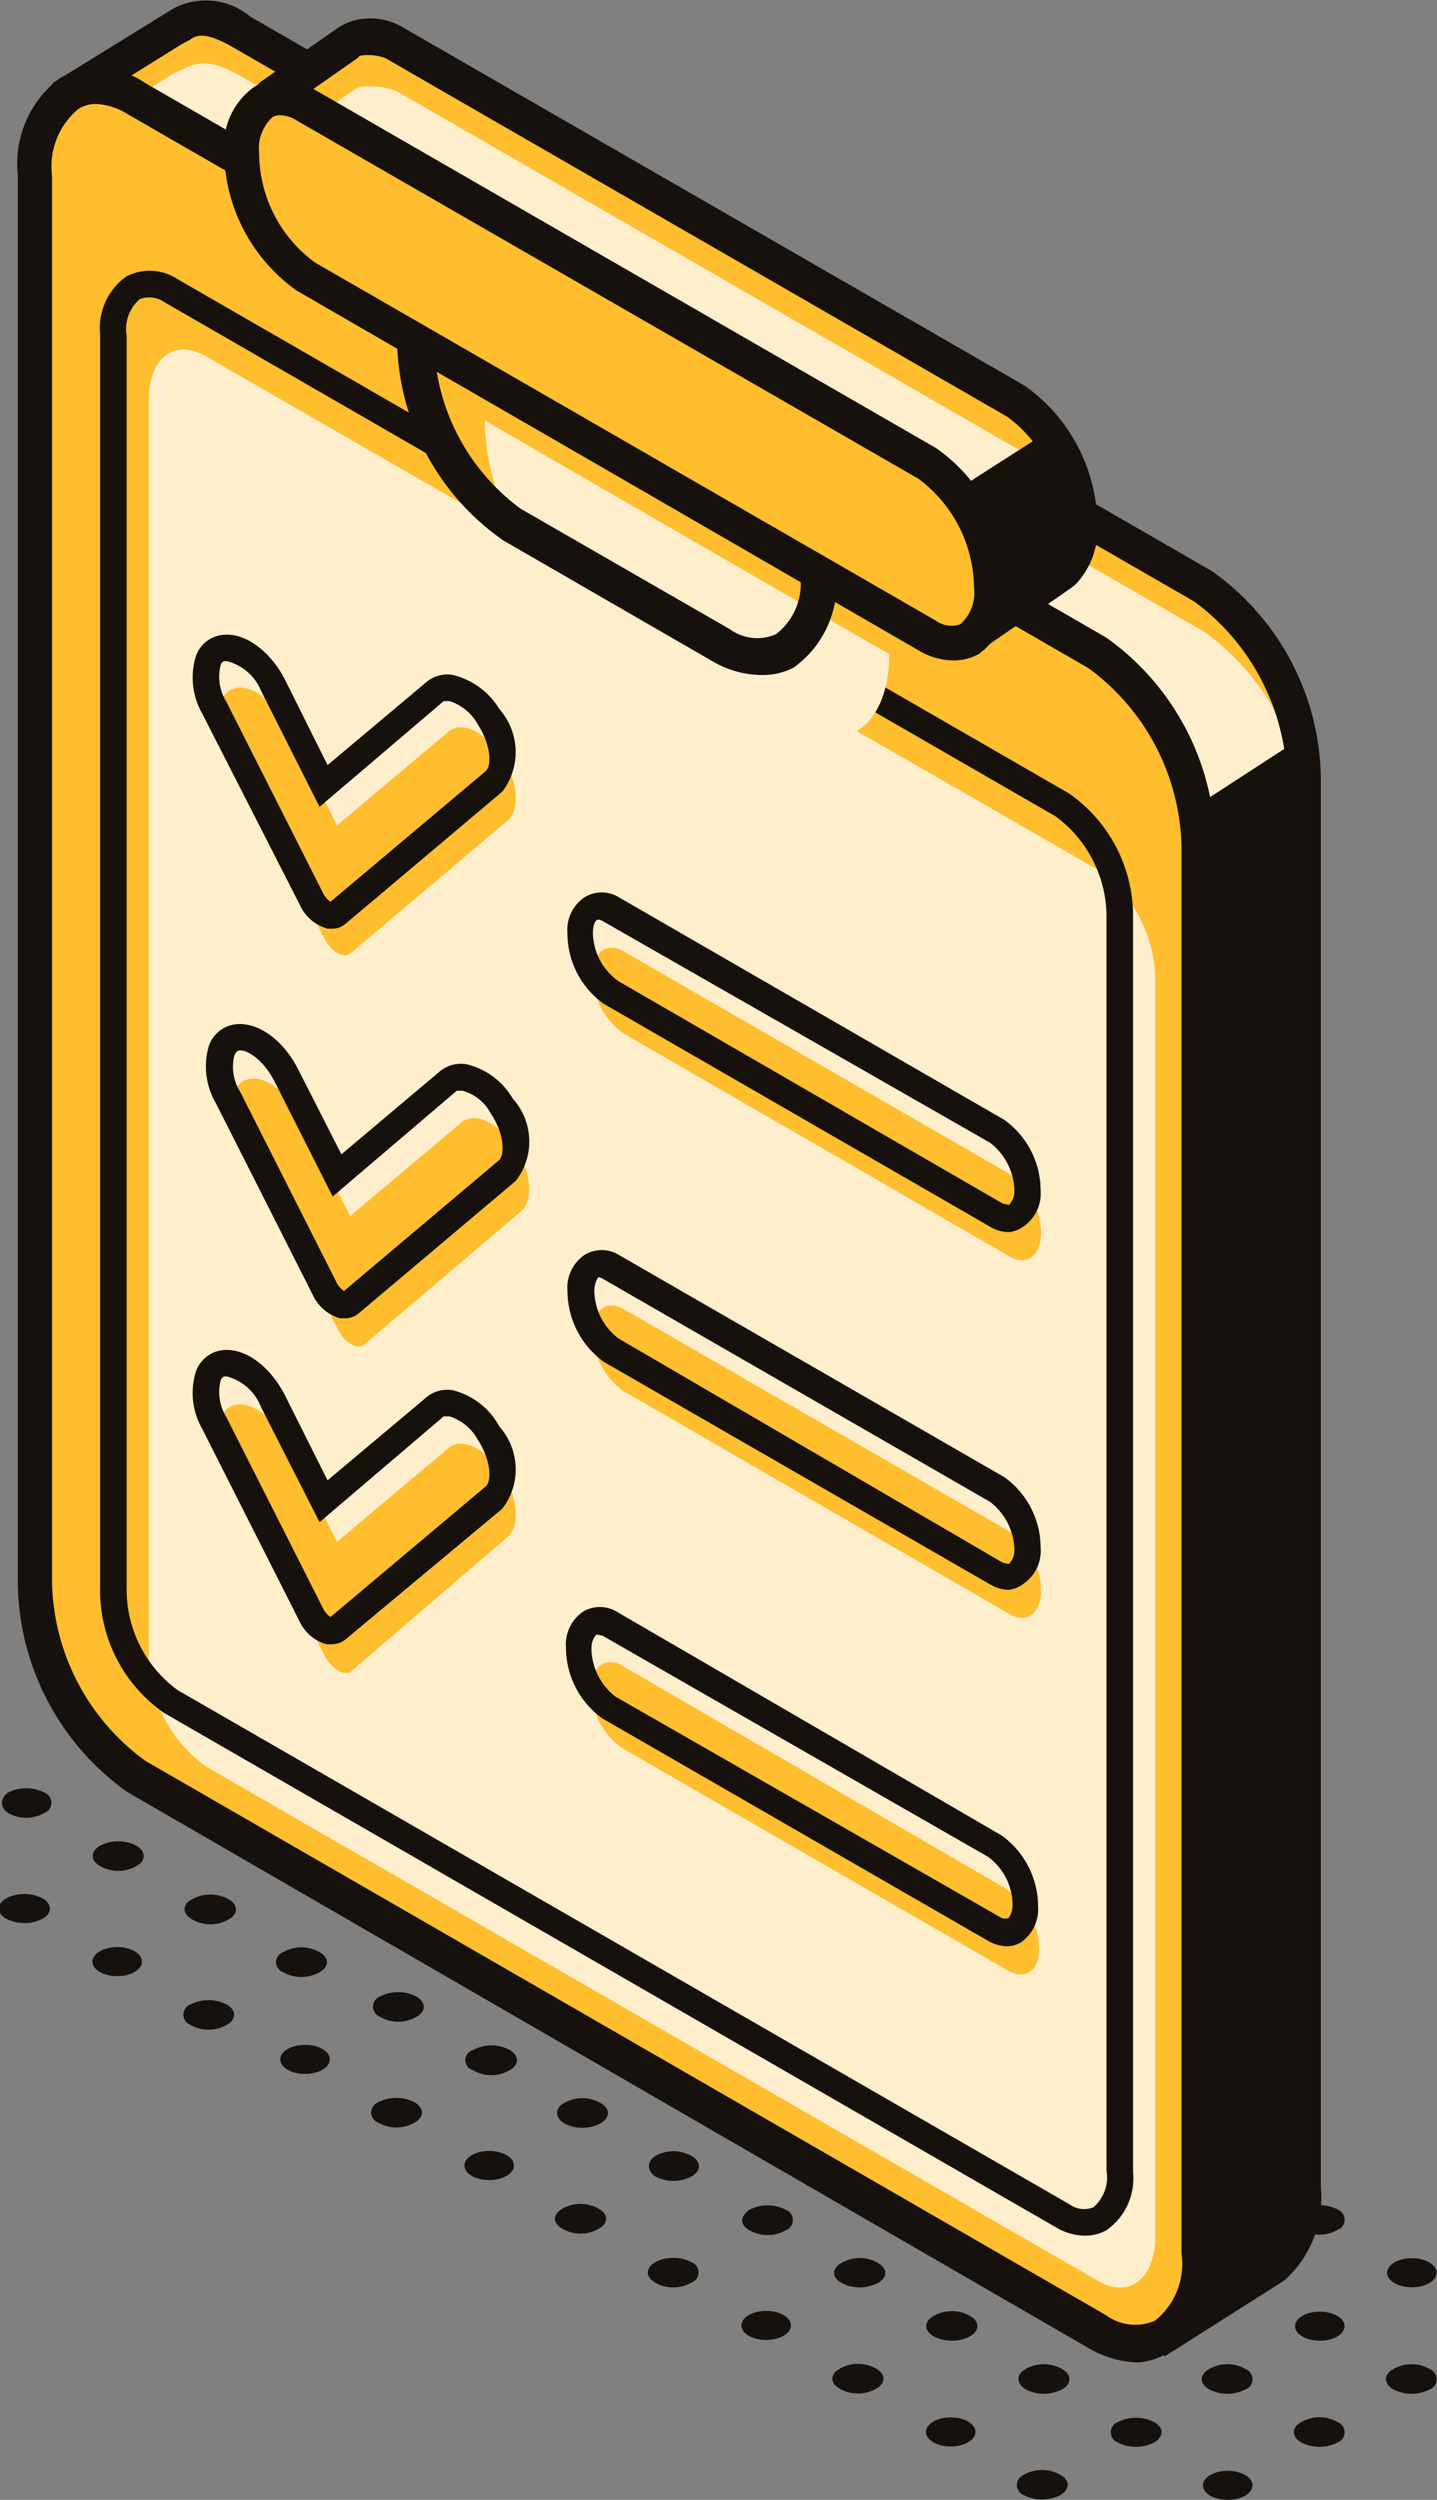 <svg width="69" height="120" viewBox="0 0 69 120" fill="none" xmlns="http://www.w3.org/2000/svg"><rect x="0" y="0" width="69" height="120" fill="#808080" stroke="none"/><g clip-path="url(#a)"><path d="M57.762 28.142L11.605 1.535C10.346.82 9.56.645 8.739 1.17l-.35.157-4.894 3.07.56 2.932 2.656 5.234v60.21a11.673 11.673 0 0 0 4.894 9.316l41.333 23.832 3.269 6.002 4.596-2.879.402-.261a4.576 4.576 0 0 0 1.45-3.786V37.459a11.675 11.675 0 0 0-4.893-9.317z" fill="#FFBE2E"/><path d="M57.815 30.323L11.657 3.716c-1.17-.715-2.045-.89-2.918-.366l-.35.14-4.894 3.088.595 2.93 2.656 5.235v60.279a11.639 11.639 0 0 0 4.894 9.317l41.35 23.832 3.706 1.396 2.919.576 1.188-1.745c.892-.663 1.888.663 1.888-1.152V39.64a11.657 11.657 0 0 0-4.877-9.317z" fill="#FEC"/><path d="M55.927 113.109l-3.583-6.578-41.159-23.71a12.37 12.37 0 0 1-5.243-10.05V12.824l-2.726-5.34-.7-3.489L8.337.401a3.343 3.343 0 0 1 3.688.402l46.157 26.606a12.37 12.37 0 0 1 5.243 10.05v67.537a5.346 5.346 0 0 1-1.747 4.466l-5.75 3.647zM4.859 6.979l2.709 5.443v60.35a10.924 10.924 0 0 0 4.456 8.583l41.561 23.937 2.936 5.426 4.23-2.652a3.885 3.885 0 0 0 1.048-3.07V37.459a10.925 10.925 0 0 0-4.456-8.584L11.185 2.268c-1.276-.733-1.747-.61-2.045-.366l-.402.21-4.316 2.686.437 2.18z" fill="#16110D"/><path d="M52.694 111.87L6.536 85.28a11.691 11.691 0 0 1-4.894-9.334V8.41c0-3.594 2.185-5.234 4.894-3.68l46.158 26.675a11.657 11.657 0 0 1 4.876 9.317v67.45c0 3.612-2.185 5.234-4.876 3.699z" fill="#FFBE2E"/><path d="M54.634 113.405a4.984 4.984 0 0 1-2.377-.698L6.1 86.013a12.499 12.499 0 0 1-3.833-4.404 12.474 12.474 0 0 1-1.41-5.662V8.409A5.121 5.121 0 0 1 2.9 3.734a3.99 3.99 0 0 1 4.09.261l46.122 26.607a12.424 12.424 0 0 1 5.243 10.05v67.519a5.122 5.122 0 0 1-2.114 4.676 3.359 3.359 0 0 1-1.608.558zM4.596 4.99c-.297 0-.588.085-.838.244a3.594 3.594 0 0 0-1.259 3.21v67.503a10.854 10.854 0 0 0 4.492 8.584l46.122 26.606a2.381 2.381 0 0 0 2.342.262 3.486 3.486 0 0 0 1.276-3.228v-67.52a10.888 10.888 0 0 0-4.474-8.584L6.1 5.462a3.115 3.115 0 0 0-1.504-.471z" fill="#16110D"/><path d="M52.711 109.48L9.91 84.81a6.6 6.6 0 0 1-2.762-5.234V19.192c0-2.024 1.224-2.966 2.762-2.076L52.71 41.75a6.547 6.547 0 0 1 2.762 5.234v60.366c0 2.076-1.294 3.001-2.762 2.129z" fill="#FEC"/><path d="M52.117 107.316a2.782 2.782 0 0 1-1.416-.401L7.882 82.227a7.176 7.176 0 0 1-3.076-5.81V16.035a3.03 3.03 0 0 1 1.276-2.774 2.433 2.433 0 0 1 2.447.14L51.33 38.086a7.175 7.175 0 0 1 3.076 5.81v60.383a3.03 3.03 0 0 1-1.275 2.774c-.31.174-.66.264-1.014.262zm-.787-1.518a1.217 1.217 0 0 0 1.171.157 1.885 1.885 0 0 0 .63-1.744V43.897a5.994 5.994 0 0 0-2.447-4.711L7.882 14.498a1.277 1.277 0 0 0-1.17-.14 1.884 1.884 0 0 0-.63 1.746v60.314a5.976 5.976 0 0 0 2.447 4.71l42.801 24.67z" fill="#16110D"/><path d="M15.572 45.048l-4.649-9.16c-.63-1.273-.524-2.53.262-2.826.77-.28 1.923.506 2.552 1.745l2.447 4.815 5.348-4.501c.629-.541 1.747 0 2.569 1.169.769 1.186.891 2.582.262 3.105l-7.533 6.368c-.332.28-.926-.07-1.258-.715z" fill="#FFBE2E"/><path d="M15.922 44.577h-.193a2.045 2.045 0 0 1-1.328-1.134l-4.684-9.177a3.486 3.486 0 0 1-.314-2.757 1.518 1.518 0 0 1 .909-.942c1.118-.419 2.551.471 3.373 2.059l2.044 4.1 4.737-3.978a1.556 1.556 0 0 1 1.275-.35 3.604 3.604 0 0 1 2.238 1.641 3.12 3.12 0 0 1 .14 3.96l-7.516 6.334a.962.962 0 0 1-.681.244zm-5.034-12.841h-.122a.263.263 0 0 0-.175.21 2.265 2.265 0 0 0 .28 1.744l4.631 9.16c.081.175.208.326.367.436l7.445-6.264c.298-.244.28-1.256-.384-2.268a2.359 2.359 0 0 0-1.346-1.099h-.28l-5.96 5.077-2.813-5.583a2.407 2.407 0 0 0-1.643-1.413z" fill="#16110D"/><path d="M16.219 63.803l-4.65-9.16c-.646-1.255-.524-2.529.245-2.808.77-.297 1.923.488 2.57 1.745l2.429 4.797 5.348-4.5c.647-.524 1.748 0 2.57 1.168.786 1.186.908 2.582.261 3.123l-7.515 6.386c-.332.244-.944-.105-1.258-.75z" fill="#FFBE2E"/><path d="M16.568 63.28h-.244a2.062 2.062 0 0 1-1.311-1.134l-4.649-9.195a3.484 3.484 0 0 1-.332-2.756 1.553 1.553 0 0 1 .926-.942c1.101-.402 2.552.47 3.356 2.076l2.08 4.082 4.719-3.977a1.59 1.59 0 0 1 1.275-.35 3.497 3.497 0 0 1 2.237 1.658 3.068 3.068 0 0 1 .14 3.943l-7.532 6.35a.997.997 0 0 1-.665.245zm-.42-1.745c.082.176.209.327.368.437l7.428-6.264c.297-.244.297-1.256-.385-2.268a2.182 2.182 0 0 0-1.346-1.082h-.28l-5.959 5.077-2.796-5.53c-.56-1.1-1.416-1.588-1.748-1.466a.436.436 0 0 0-.175.227 2.231 2.231 0 0 0 .28 1.745l4.614 9.124z" fill="#16110D"/><path d="M15.572 79.453l-4.649-9.16c-.63-1.273-.524-2.529.262-2.826.77-.279 1.923.506 2.552 1.745l2.447 4.798 5.348-4.501c.629-.541 1.747 0 2.569 1.169.769 1.186.891 2.582.262 3.105l-7.533 6.473c-.332.192-.926-.157-1.258-.803z" fill="#FFBE2E"/><path d="M15.922 78.93h-.245a2.064 2.064 0 0 1-1.31-1.134L9.716 68.6a3.485 3.485 0 0 1-.314-2.756 1.57 1.57 0 0 1 .909-.942c1.118-.42 2.551.47 3.373 2.076l2.044 4.082 4.737-3.978a1.556 1.556 0 0 1 1.275-.348 3.498 3.498 0 0 1 2.238 1.744 3.085 3.085 0 0 1 .14 3.943l-7.516 6.264a1.05 1.05 0 0 1-.681.244zm-5.034-12.858h-.122a.314.314 0 0 0-.175.209 2.265 2.265 0 0 0 .28 1.745l4.631 9.16c.081.175.208.325.367.435l7.445-6.263c.298-.244.28-1.256-.384-2.268a2.359 2.359 0 0 0-1.346-1.1h-.28l-5.96 5.078-2.813-5.53a2.408 2.408 0 0 0-1.643-1.466z" fill="#16110D"/><path d="M48.482 60.314L29.956 49.619a3.49 3.49 0 0 1-1.486-2.826c0-1.1.664-1.605 1.486-1.117l18.526 10.678a3.49 3.49 0 0 1 1.503 2.826c0 1.1-.682 1.605-1.503 1.134z" fill="#FFBE2E"/><path d="M48.447 59.145a1.75 1.75 0 0 1-.909-.262L28.995 48.188a4.155 4.155 0 0 1-1.748-3.384 1.882 1.882 0 0 1 .839-1.745 1.575 1.575 0 0 1 1.608 0L48.22 53.754a4.171 4.171 0 0 1 1.747 3.385 1.916 1.916 0 0 1-.839 1.744c-.2.146-.435.237-.681.262zm-.28-1.36c.157 0 .28.104.332 0 .053-.105.21-.227.21-.646a2.98 2.98 0 0 0-1.171-2.286L28.995 44.245c-.14-.087-.262-.122-.332-.087s-.193.227-.193.646a2.891 2.891 0 0 0 1.241 2.303l18.456 10.677z" fill="#16110D"/><path d="M48.482 77.482L29.956 66.787a3.491 3.491 0 0 1-1.486-2.827c0-1.099.664-1.587 1.486-1.116L48.482 73.52a3.492 3.492 0 0 1 1.503 2.827c0 1.099-.682 1.605-1.503 1.134z" fill="#FFBE2E"/><path d="M48.447 76.313a1.75 1.75 0 0 1-.91-.262L28.996 65.374a4.225 4.225 0 0 1-1.748-3.402 1.9 1.9 0 0 1 .839-1.745 1.575 1.575 0 0 1 1.608 0l18.525 10.677a4.172 4.172 0 0 1 1.748 3.385 1.917 1.917 0 0 1-.839 1.745 1.399 1.399 0 0 1-.681.279zM28.732 61.308s-.192.227-.192.646a2.894 2.894 0 0 0 1.171 2.303l18.456 10.765c.14 0 .28.104.332 0 .052-.105.21-.227.21-.646a2.995 2.995 0 0 0-1.171-2.285L28.995 61.413a.507.507 0 0 0-.263-.104z" fill="#16110D"/><path d="M48.412 94.597L29.886 83.92a3.491 3.491 0 0 1-1.486-2.844c0-1.082.665-1.588 1.486-1.117l18.526 10.765a3.579 3.579 0 0 1 1.485 2.844c0 1.012-.664 1.5-1.485 1.03z" fill="#FFBE2E"/><path d="M48.377 93.428a1.925 1.925 0 0 1-.927-.261L28.925 82.489a4.19 4.19 0 0 1-1.748-3.385 1.916 1.916 0 0 1 .821-1.744 1.575 1.575 0 0 1 1.608 0l18.491 10.747a4.207 4.207 0 0 1 1.748 3.385 1.953 1.953 0 0 1-.822 1.745c-.197.114-.419.18-.646.191zm-.28-1.36a.49.49 0 0 0 .332 0s.192-.227.192-.663a2.893 2.893 0 0 0-1.17-2.269L28.924 78.511c-.14 0-.28-.104-.332 0-.053.105-.193.227-.193.646a2.98 2.98 0 0 0 1.154 2.285l18.543 10.626z" fill="#16110D"/><path d="M51.05 27.444a2.965 2.965 0 0 0 .822-2.285 7.336 7.336 0 0 0-3.093-5.967L18.945 2.059a3.501 3.501 0 0 0-1.94-.192c-.122.072-.24.154-.35.244L13.16 4.554a.42.42 0 0 0 0 .698l3.6 2.582a6.057 6.057 0 0 0 2.185 2.46l6.38 3.664 6.326 4.536 14.296 11.724a.892.892 0 0 0 1.084 0l3.985-2.774h.035z" fill="#FFBE2E"/><path d="M52.012 27.496a7.335 7.335 0 0 0-3.076-5.897L19.085 4.397a3.379 3.379 0 0 0-1.922-.192l-.368.244-3.478 2.53a.42.42 0 0 0 0 .698l3.583 2.495a6.196 6.196 0 0 0 2.185 2.46l6.397 3.681 20.972 14.394 5.558-3.21z" fill="#FEC"/><path d="M46.524 31.282a1.749 1.749 0 0 1-1.083-.4l-14.332-11.69-6.274-4.536-6.327-3.63a6.79 6.79 0 0 1-2.411-2.616L12.6 5.95a1.327 1.327 0 0 1-.542-1.047 1.273 1.273 0 0 1 .56-1.047l3.495-2.443c.138-.099.284-.186.437-.261l.297-.122a3.046 3.046 0 0 1 2.517.296l29.833 17.185a8.259 8.259 0 0 1 3.496 6.648 3.866 3.866 0 0 1-1.049 2.896c-.122.105-.122.122-3.495 2.425l-.682.471a1.75 1.75 0 0 1-.944.331zM14.14 4.902l3.338 2.356.105.175a5.376 5.376 0 0 0 1.853 2.128l6.379 3.681 6.397 4.571L46.489 29.66l.735-.471 3.285-2.286a2.269 2.269 0 0 0 .524-1.657 6.569 6.569 0 0 0-2.656-5.234L18.508 2.792a2.398 2.398 0 0 0-1.188-.122s-.087 0-.105.087L14.14 4.903z" fill="#16110D"/><path d="M34.622 30.986L24.59 25.21a11.154 11.154 0 0 1-4.666-8.916L39.29 27.461c0 3.438-2.08 5.025-4.667 3.525z" fill="#FFBE2E"/><path d="M38.03 34.894l-10.067-5.792a11.151 11.151 0 0 1-4.684-8.915l19.418 11.217c0 3.385-2.098 4.973-4.667 3.49z" fill="#FEC"/><path d="M36.475 32.399a4.689 4.689 0 0 1-2.272-.663L24.17 25.944a11.906 11.906 0 0 1-3.725-4.206 11.882 11.882 0 0 1-1.379-5.442V14.83l21.078 12.213v.488a4.93 4.93 0 0 1-2.045 4.52 3.221 3.221 0 0 1-1.625.348zm-15.503-14.55a10.204 10.204 0 0 0 4.038 6.577L35.04 30.2a2.24 2.24 0 0 0 2.22.244 3.056 3.056 0 0 0 1.189-2.53L20.972 17.848z" fill="#16110D"/><path d="M44.532 30.48L14.698 13.277a7.348 7.348 0 0 1-3.093-5.897c0-2.268 1.38-3.315 3.093-2.32l29.834 17.185a7.454 7.454 0 0 1 3.093 5.897c0 2.285-1.398 3.262-3.093 2.338z" fill="#FFBE2E"/><path d="M45.755 31.701a3.29 3.29 0 0 1-1.66-.488L14.26 13.958a8.258 8.258 0 0 1-3.495-6.648 3.485 3.485 0 0 1 1.468-3.158 2.835 2.835 0 0 1 2.884.157L44.95 21.512a8.204 8.204 0 0 1 3.496 6.63 3.572 3.572 0 0 1-1.468 3.263 2.502 2.502 0 0 1-1.224.296zM13.457 5.531a.717.717 0 0 0-.367.087 2.04 2.04 0 0 0-.646 1.745 6.534 6.534 0 0 0 2.674 5.234L44.95 29.8a1.241 1.241 0 0 0 1.171.156 2.006 2.006 0 0 0 .647-1.744 6.584 6.584 0 0 0-2.674-5.234L14.26 5.792a1.575 1.575 0 0 0-.804-.261z" fill="#16110D"/><path d="M45.773 23.623l4.526-2.896 1.73 4.1-.978 2.617-3.635 2.565-.035-2.966-1.608-3.42zM57.57 38.61l4.859-3.158.192 70.05-1.014 3.07-4.561 2.705.314-70.975.21-1.692zM10.888 96.22c.472.279.472.715 0 .977a1.75 1.75 0 0 1-1.747 0 .524.524 0 0 1 0-.977 1.925 1.925 0 0 1 1.747 0zM5.628 94.859c.656 0 1.188-.312 1.188-.698 0-.385-.532-.698-1.188-.698-.657 0-1.189.313-1.189.698 0 .386.532.698 1.189.698zM2.045 91.125c.472.28.472.716 0 .977a1.925 1.925 0 0 1-1.748 0c-.472-.261-.472-.698 0-.977a1.925 1.925 0 0 1 1.748 0zM50.91 118.796c.473.262.473.698 0 .977a1.923 1.923 0 0 1-1.747 0 .525.525 0 0 1-.244-.785.525.525 0 0 1 .244-.192 1.752 1.752 0 0 1 1.748 0zM45.65 117.435c.657 0 1.189-.312 1.189-.698 0-.385-.532-.697-1.189-.697-.656 0-1.188.312-1.188.697 0 .386.532.698 1.188.698zM42.068 113.702c.471.261.471.698 0 .959a1.752 1.752 0 0 1-1.748 0c-.472-.261-.472-.698 0-.959a1.752 1.752 0 0 1 1.748 0zM36.79 112.323c.656 0 1.188-.312 1.188-.698 0-.385-.532-.697-1.189-.697-.656 0-1.188.312-1.188.697 0 .386.532.698 1.188.698zM33.207 108.59a.525.525 0 0 1 .244.785.525.525 0 0 1-.244.192 1.75 1.75 0 0 1-1.748 0c-.472-.262-.472-.698 0-.977a1.924 1.924 0 0 1 1.748 0zM28.75 106.025c.472.262.472.698 0 .96a1.75 1.75 0 0 1-1.748 0c-.472-.262-.472-.698 0-.96a1.752 1.752 0 0 1 1.748 0zM23.49 104.647c.656 0 1.188-.313 1.188-.698 0-.386-.532-.698-1.189-.698-.656 0-1.188.312-1.188.698 0 .385.532.698 1.188.698zM19.907 100.913c.471.279.471.715 0 .977a1.752 1.752 0 0 1-1.748 0 .525.525 0 0 1-.244-.785.525.525 0 0 1 .244-.192 1.924 1.924 0 0 1 1.748 0zM14.646 99.552c.656 0 1.188-.312 1.188-.698 0-.385-.532-.698-1.188-.698-.657 0-1.189.313-1.189.698 0 .386.532.698 1.189.698zM15.345 93.708c.472.261.472.698 0 .96a1.75 1.75 0 0 1-1.748 0 .507.507 0 0 1 0-.96 1.75 1.75 0 0 1 1.748 0zM9.228 91.16a1.873 1.873 0 0 1 1.748 0c.471.28.471.716 0 .977a1.75 1.75 0 0 1-1.748 0c-.49-.279-.49-.715 0-.977zM4.806 88.596a1.924 1.924 0 0 1 1.748 0c.454.279.472.715 0 .977a1.75 1.75 0 0 1-1.748 0c-.472-.262-.472-.698 0-.977zM.384 86.048a1.926 1.926 0 0 1 1.748 0 .524.524 0 0 1 0 .977 1.75 1.75 0 0 1-1.748 0c-.384-.261-.384-.698 0-.977zM58.95 120c.657 0 1.19-.312 1.19-.698 0-.385-.533-.698-1.19-.698-.656 0-1.188.313-1.188.698 0 .386.532.698 1.189.698zM64.229 116.266a.521.521 0 0 1 .336.489.52.52 0 0 1-.336.488 1.924 1.924 0 0 1-1.748 0c-.472-.279-.472-.715 0-.977a1.75 1.75 0 0 1 1.748 0zM68.65 113.719a.525.525 0 0 1 .244.785.525.525 0 0 1-.244.192 1.924 1.924 0 0 1-1.747 0c-.472-.279-.472-.715 0-.977a1.752 1.752 0 0 1 1.747 0zM53.672 116.266a1.936 1.936 0 0 1 1.748 0c.472.262.472.698 0 .977a1.923 1.923 0 0 1-1.748 0 .525.525 0 0 1-.336-.488.52.52 0 0 1 .337-.489zM59.807 113.719a.525.525 0 0 1 .244.785.525.525 0 0 1-.244.192 1.924 1.924 0 0 1-1.748 0c-.472-.279-.472-.715 0-.977a1.752 1.752 0 0 1 1.748 0zM63.372 112.358c.657 0 1.189-.312 1.189-.698 0-.385-.532-.697-1.189-.697-.656 0-1.188.312-1.188.697 0 .386.532.698 1.188.698zM67.794 109.794c.656 0 1.188-.313 1.188-.698 0-.386-.532-.698-1.188-.698-.656 0-1.188.312-1.188.698 0 .385.532.698 1.188.698zM49.25 113.719a1.752 1.752 0 0 1 1.748 0c.472.262.472.698 0 .977a1.923 1.923 0 0 1-1.747 0c-.455-.279-.472-.715 0-.977z" fill="#16110D"/><path d="M64.229 106.06a.525.525 0 0 1 .244.785.525.525 0 0 1-.244.192 1.752 1.752 0 0 1-1.748 0c-.472-.262-.472-.698 0-.977a1.923 1.923 0 0 1 1.748 0zM44.829 111.172a1.752 1.752 0 0 1 1.748 0c.472.262.472.698 0 .977a1.923 1.923 0 0 1-1.748 0c-.472-.279-.472-.715 0-.977zM40.407 108.625a1.742 1.742 0 0 1 1.748 0c.472.261.472.697 0 .959a1.874 1.874 0 0 1-1.748 0c-.472-.262-.472-.698 0-.959zM35.986 106.077a1.873 1.873 0 0 1 1.747 0 .521.521 0 0 1 .336.489.52.52 0 0 1-.336.488 1.741 1.741 0 0 1-1.747 0c-.472-.279-.472-.628 0-.977zM31.459 103.495a1.751 1.751 0 0 1 1.748 0c.472.262.472.698 0 .977a1.886 1.886 0 0 1-1.748 0c-.402-.279-.402-.715 0-.977zM27.09 100.948a1.752 1.752 0 0 1 1.747 0c.472.262.472.698 0 .977a1.885 1.885 0 0 1-1.747 0c-.455-.279-.455-.733 0-.977zM22.72 98.4a1.873 1.873 0 0 1 1.748 0c.472.28.472.716 0 .978a1.75 1.75 0 0 1-1.748 0 .506.506 0 0 1 0-.977zM18.246 95.836a1.925 1.925 0 0 1 1.748 0c.472.28.472.715 0 .977a1.75 1.75 0 0 1-1.748 0 .524.524 0 0 1 0-.977z" fill="#16110D"/></g><defs><clipPath id="a"><path fill="#fff" d="M0 0h69v120H0z"/></clipPath></defs></svg>